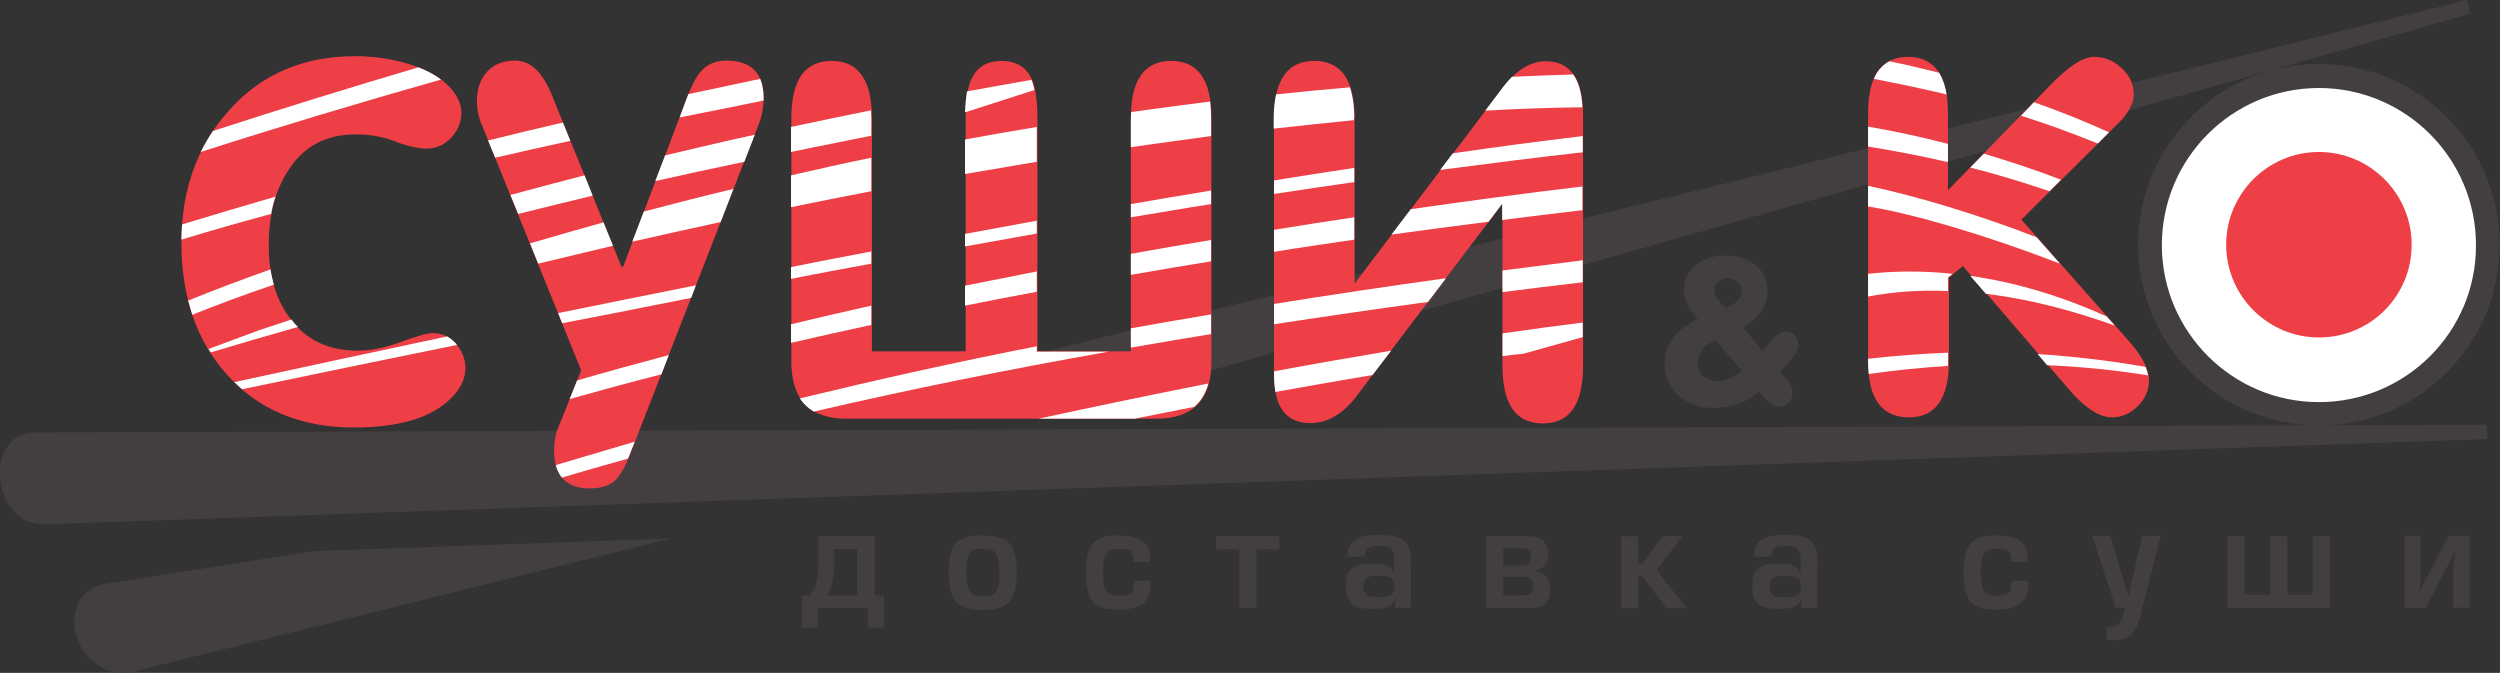<?xml version="1.0" encoding="utf-8"?>
<!-- Generator: Adobe Illustrator 17.1.0, SVG Export Plug-In . SVG Version: 6.00 Build 0)  -->
<!DOCTYPE svg PUBLIC "-//W3C//DTD SVG 1.1//EN" "http://www.w3.org/Graphics/SVG/1.1/DTD/svg11.dtd">
<svg version="1.1" id="Слой_1" xmlns="http://www.w3.org/2000/svg" xmlns:xlink="http://www.w3.org/1999/xlink" x="0px" y="0px"
	 viewBox="0 0 738.6 198.8" enable-background="new 0 0 738.6 198.8" xml:space="preserve">
<rect x="0" y="0" width="738.6" height="198.8" fill="#333333" stroke="none"/>
<path fill-rule="evenodd" clip-rule="evenodd" fill="#433F40" d="M241.1,120.6L728.9,0l1,4L314.8,121.6L241.1,120.6L241.1,120.6z
	 M30,172.7l62.8-9.9l105.3-3.7L39.9,198.3C23,202.4,14.7,177.1,30,172.7L30,172.7z"/>
<path fill="#EF3F46" d="M551.9,106.5V33.6c0-11.2,3.9-16.8,11.8-16.8c7.9,0,11.8,5.6,11.8,16.8v22.6l30.2-31c5.4-5.6,9.7-8.4,13-8.4
	c3,0,5.7,1.1,8.1,3.3c2.4,2.2,3.6,4.8,3.6,7.8c0,2.2-1.1,4.6-3.4,7.3c-0.1,0.1-2.1,2.1-6,6l-23.8,23.7l31.7,35.8c4,4.5,6,8.4,6,11.7
	c0,2.8-1.1,5.4-3.3,7.6c-2.2,2.2-4.8,3.3-7.6,3.3c-3.8,0-8.1-2.8-12.8-8.3l-31.3-36.4l-4.1,3.4v24.5c0,11.2-3.9,16.8-11.8,16.8
	C555.8,123.3,551.9,117.7,551.9,106.5L551.9,106.5z"/>
<g>
	<path fill="#FFFFFF" d="M600.9,30.2l-3.8,4c7.7,2.4,15.2,5.2,22.7,8.2l1.2-1.2c0.8-0.8,1.5-1.5,2.1-2.1
		C615.8,35.8,608.4,32.8,600.9,30.2z"/>
	<path fill="#FFFFFF" d="M551.9,80.9v6.7c7.5-1.4,15.4-2,23.6-1.6V82l1.4-1.1C568.4,80,560,80,551.9,80.9z"/>
	<path fill="#FFFFFF" d="M575.1,27.9c-0.4-2.6-1.2-4.7-2.2-6.4c-4.8-1.2-9.7-2.4-14.7-3.4c-2,1.1-3.6,2.8-4.6,5.2
		C560.8,24.7,568,26.2,575.1,27.9z"/>
	<path fill="#FFFFFF" d="M575.5,106.5v-2.3c-7.9,0.3-15.8,0.9-23.6,1.8v0.5c0,1.4,0.1,2.8,0.2,4c7.7-1.1,15.5-1.9,23.4-2.4
		C575.5,107.6,575.5,107.1,575.5,106.5z"/>
	<path fill="#FFFFFF" d="M551.9,37.4v5.9c8,1.3,15.8,2.8,23.6,4.6v-5.4C567.8,40.5,559.9,38.8,551.9,37.4z"/>
	<path fill="#FFFFFF" d="M551.9,54.9V61c13.8,2.2,36.1,8.9,56.7,16.9l-6.9-7.8C584.4,63.4,566.5,58,551.9,54.9z"/>
	<path fill="#FFFFFF" d="M586.1,45.4l-4,4.1c7.9,2,15.7,4.4,23.4,7l3.4-3.4C601.4,50.2,593.8,47.7,586.1,45.4z"/>
	<path fill="#FFFFFF" d="M582.1,81.5l4.6,5.3c12.5,1.5,25.3,4.8,38.1,9.4l-2.4-2.7C609.1,87.5,595.5,83.4,582.1,81.5z"/>
	<path fill="#FFFFFF" d="M604.8,107.9c9.8,0.4,19.8,1.4,29.8,3c-0.1-0.8-0.4-1.6-0.7-2.5c-10.7-1.9-21.4-3.1-31.9-3.8L604.8,107.9z"
		/>
</g>
<path fill="none" d="M551.9,106.5V33.6c0-11.2,3.9-16.8,11.8-16.8c7.9,0,11.8,5.6,11.8,16.8v22.6l30.2-31c5.4-5.6,9.7-8.4,13-8.4
	c3,0,5.7,1.1,8.1,3.3c2.4,2.2,3.6,4.8,3.6,7.8c0,2.2-1.1,4.6-3.4,7.3c-0.1,0.1-2.1,2.1-6,6l-23.8,23.7l31.7,35.8c4,4.5,6,8.4,6,11.7
	c0,2.8-1.1,5.4-3.3,7.6c-2.2,2.2-4.8,3.3-7.6,3.3c-3.8,0-8.1-2.8-12.8-8.3l-31.3-36.4l-4.1,3.4v24.5c0,11.2-3.9,16.8-11.8,16.8
	C555.8,123.3,551.9,117.7,551.9,106.5L551.9,106.5z"/>
<path fill-rule="evenodd" clip-rule="evenodd" fill="#433F40" d="M9.6,127.8l725.1-2.3l0.1,4.2L13,154.9
	C-2.6,155.1-4.7,128.5,9.6,127.8L9.6,127.8z"/>
<circle fill-rule="evenodd" clip-rule="evenodd" fill="#FFFFFF" cx="684.3" cy="73.8" r="49.7"/>
<path fill-rule="evenodd" clip-rule="evenodd" fill="#433F40" d="M685.1,18.9c-29.5,0-53.4,23.9-53.4,53.4
	c0,29.5,23.9,53.4,53.4,53.4c29.5,0,53.4-23.9,53.4-53.4C738.6,42.9,714.6,18.9,685.1,18.9z M685.1,118.8
	c-25.6,0-46.4-20.8-46.4-46.4c0-25.6,20.8-46.4,46.4-46.4c25.6,0,46.4,20.8,46.4,46.4C731.6,98,710.8,118.8,685.1,118.8z"/>
<path fill-rule="evenodd" clip-rule="evenodd" fill="#EF3F46" d="M685.1,99.7c-15.1,0-27.4-12.3-27.4-27.4
	c0-15.1,12.3-27.4,27.4-27.4c15.1,0,27.4,12.3,27.4,27.4C712.5,87.5,700.3,99.7,685.1,99.7L685.1,99.7z"/>
<path fill="#433F40" d="M519.6,115.7c-3.5,3.2-8,4.8-13.5,4.8c-3.9,0-7.2-1.2-10-3.6c-2.8-2.5-4.3-5.7-4.3-9.6
	c0-5.6,3.3-9.9,9.8-13.1c-2.7-2.9-4.1-5.8-4.1-8.7c0-3.2,1.3-5.7,3.9-7.5c2.3-1.7,5.1-2.5,8.5-2.5c3.3,0,6.2,0.9,8.5,2.6
	c2.5,1.9,3.8,4.5,3.8,7.8c0,4.4-2.4,8-7.2,10.9l5.7,6.9c1.6-1.9,2.9-3.3,3.9-4.3c1-1,2.1-1.5,3.1-1.5c1,0,1.9,0.4,2.6,1.2
	c0.7,0.8,1,1.7,1,2.8c0,1.8-1.8,4.4-5.4,7.8c1.3,1.5,2.1,2.5,2.4,2.9c0.9,1.3,1.3,2.4,1.3,3.4c0,1.1-0.4,2.1-1.2,2.9
	c-0.8,0.8-1.7,1.2-2.9,1.2C524.2,120.1,522.2,118.6,519.6,115.7L519.6,115.7z M514.6,109.5l-7.8-9c-3.5,1.6-5.2,3.8-5.2,6.6
	c0,1.7,0.5,3,1.6,4c1.1,1,2.4,1.5,4.1,1.5C509.7,112.7,512.2,111.6,514.6,109.5L514.6,109.5z M509.9,91c3.1-1.3,4.7-3,4.7-5.1
	c0-1-0.4-1.9-1.3-2.6c-0.9-0.7-1.8-1.1-2.9-1.1c-1,0-1.9,0.3-2.7,1c-0.8,0.7-1.2,1.5-1.2,2.5C506.5,87.2,507.6,89,509.9,91L509.9,91
	z"/>
<path fill="#433F40" d="M239.2,175.9c0.6-0.8,1.1-1.6,1.5-2.4c0.4-0.8,0.6-1.7,0.8-2.8c0.2-1.1,0.3-2.5,0.3-4.2v-8.1h16.6v17.5h2.7
	v9.5h-4.7v-5.8h-14.8v5.8h-4.7v-9.5H239.2L239.2,175.9z M253.2,175.9v-13.7h-6.7v4.6c0,4.1-0.8,7.2-2.3,9.1H253.2L253.2,175.9z
	 M280.3,169c0-2.8,0.3-5,0.9-6.5c0.6-1.6,1.6-2.7,3-3.3c1.4-0.7,3.5-1,6.1-1c2.6,0,4.6,0.3,6.1,1c1.5,0.7,2.5,1.8,3.1,3.4
	c0.6,1.6,0.9,3.7,0.9,6.5c0,2.1-0.2,3.8-0.5,5.2c-0.3,1.4-0.9,2.5-1.6,3.4c-0.8,0.8-1.8,1.5-3.1,1.9c-1.3,0.4-2.9,0.6-4.9,0.6
	c-1.9,0-3.5-0.2-4.8-0.6c-1.3-0.4-2.3-1-3.1-1.9c-0.8-0.9-1.3-2-1.6-3.3C280.4,172.8,280.3,171.1,280.3,169L280.3,169z M285.5,169
	c0,2,0.1,3.5,0.4,4.5c0.3,1,0.8,1.7,1.5,2.1c0.7,0.4,1.6,0.6,2.9,0.6c1.3,0,2.3-0.2,3-0.5c0.7-0.4,1.2-1.1,1.5-2.1
	c0.3-1,0.5-2.5,0.5-4.5c0-1.5-0.1-2.7-0.3-3.6c-0.2-0.9-0.4-1.6-0.8-2.1c-0.4-0.5-0.9-0.8-1.5-1c-0.6-0.2-1.4-0.3-2.4-0.3
	c-1.3,0-2.2,0.2-2.9,0.5c-0.7,0.4-1.2,1-1.5,2C285.6,165.6,285.5,167,285.5,169L285.5,169z M335,171.6h5c0,1.5-0.2,2.8-0.5,3.9
	c-0.3,1.1-0.9,1.9-1.6,2.6c-0.7,0.7-1.7,1.1-2.9,1.5c-1.2,0.3-2.7,0.5-4.5,0.5c-2.5,0-4.4-0.3-5.8-1c-1.4-0.7-2.4-1.8-3-3.4
	c-0.6-1.6-0.9-3.8-0.9-6.5c0-2.8,0.3-5,0.9-6.6c0.6-1.6,1.6-2.7,3-3.4c1.4-0.7,3.3-1,5.8-1c1.8,0,3.5,0.2,4.8,0.6
	c1.4,0.4,2.5,1.1,3.3,2.1c0.8,1,1.2,2.5,1.2,4.3v0.8h-4.9v-0.3c0-1-0.1-1.8-0.4-2.3c-0.3-0.5-0.7-0.9-1.3-1
	c-0.6-0.2-1.5-0.3-2.7-0.3c-1.2,0-2.1,0.2-2.8,0.6c-0.7,0.4-1.1,1.1-1.4,2.1c-0.3,1-0.4,2.4-0.4,4.3c0,1.8,0.1,3.2,0.4,4.2
	c0.3,1,0.7,1.7,1.4,2.1c0.7,0.4,1.6,0.6,2.8,0.6c1.3,0,2.3-0.1,3-0.4c0.6-0.3,1.1-0.7,1.3-1.3C334.9,173.7,335,172.8,335,171.6
	L335,171.6z M366.1,179.6h5.1v-17.3h6.8v-3.9h-18.7v3.9h6.8V179.6L366.1,179.6z M412,179.6l0.4-2.9h-0.1c-0.4,1-1,1.7-1.6,2.1
	c-0.6,0.5-1.4,0.8-2.2,0.9c-0.8,0.1-1.9,0.2-3.2,0.2c-1.8,0-3.3-0.2-4.4-0.6c-1.1-0.4-2-1.1-2.5-2.1c-0.5-1-0.8-2.3-0.8-3.9
	c0-1.3,0.2-2.5,0.4-3.3c0.3-0.9,0.8-1.6,1.4-2.1c0.6-0.5,1.5-0.9,2.5-1.1c1-0.2,2.3-0.3,3.9-0.3c1.9,0,3.2,0.2,4,0.6
	c0.8,0.4,1.5,1.1,1.9,2.1h0.2v-3.6c0-1.2-0.1-2-0.4-2.7c-0.3-0.6-0.7-1-1.4-1.3c-0.7-0.2-1.6-0.3-2.8-0.3c-1.5,0-2.6,0.2-3.2,0.7
	c-0.6,0.4-0.9,1.3-0.9,2.5h-5.1c0-1.3,0.3-2.4,0.7-3.2c0.4-0.9,1.1-1.5,1.9-2c0.8-0.5,1.7-0.8,2.7-1c1-0.2,2.2-0.3,3.6-0.3
	c2.2,0,4,0.2,5.4,0.5c1.4,0.3,2.5,1.1,3.3,2.2c0.8,1.1,1.2,2.7,1.2,4.9v14H412L412,179.6z M412,173.3c0-1.2-0.4-2.1-1-2.5
	c-0.7-0.5-2-0.7-3.9-0.7c-1.1,0-2,0.1-2.6,0.3c-0.6,0.2-1.1,0.5-1.3,1c-0.3,0.5-0.4,1.1-0.4,1.9c0,1.2,0.3,2,1,2.5
	c0.6,0.5,1.7,0.7,3.3,0.7c1.8,0,3.1-0.2,3.9-0.7C411.6,175.4,412,174.5,412,173.3L412,173.3z M444.1,162.1v5h4.8
	c1.3,0,2.2-0.2,2.7-0.6c0.5-0.4,0.8-1,0.8-1.9c0-0.9-0.2-1.6-0.7-2c-0.5-0.4-1.2-0.6-2.4-0.6H444.1L444.1,162.1z M444.1,170.5v5.4
	h5.6c1.2,0,2-0.2,2.5-0.7c0.5-0.4,0.8-1.1,0.8-2.1c0-1.8-1-2.7-3-2.7H444.1L444.1,170.5z M439.1,179.6v-21.2h11.7
	c2.4,0,4.1,0.5,5.1,1.4c1,0.9,1.5,2.4,1.5,4.4c0,1.1-0.3,2-1,2.8c-0.7,0.8-1.6,1.3-2.8,1.6v0.1c1.3,0.3,2.4,0.8,3.2,1.7
	c0.8,0.8,1.2,2,1.2,3.4c0,1.4-0.2,2.5-0.6,3.3c-0.4,0.8-1.1,1.5-2,1.9c-1,0.4-2.3,0.6-3.9,0.6H439.1L439.1,179.6z M484,158.4v8.2
	h1.2l6-8.2h5.8l-7.6,10l9,11.3h-6.1l-7.1-9.5H484v9.5H479v-21.2H484L484,158.4z M532.1,179.6l0.4-2.9h-0.1c-0.4,1-1,1.7-1.6,2.1
	c-0.6,0.5-1.4,0.8-2.2,0.9c-0.8,0.1-1.9,0.2-3.2,0.2c-1.8,0-3.3-0.2-4.4-0.6c-1.1-0.4-2-1.1-2.5-2.1c-0.5-1-0.8-2.3-0.8-3.9
	c0-1.3,0.1-2.5,0.4-3.3c0.3-0.9,0.8-1.6,1.4-2.1c0.6-0.5,1.5-0.9,2.5-1.1c1-0.2,2.3-0.3,3.9-0.3c1.9,0,3.2,0.2,4,0.6
	c0.8,0.4,1.5,1.1,1.9,2.1h0.2v-3.6c0-1.2-0.1-2-0.4-2.7c-0.3-0.6-0.8-1-1.4-1.3c-0.7-0.2-1.6-0.3-2.8-0.3c-1.5,0-2.6,0.2-3.2,0.7
	c-0.6,0.4-0.9,1.3-0.9,2.5h-5.1c0-1.3,0.3-2.4,0.7-3.2c0.4-0.9,1.1-1.5,1.8-2c0.8-0.5,1.7-0.8,2.7-1c1-0.2,2.2-0.3,3.6-0.3
	c2.2,0,4,0.2,5.4,0.5c1.4,0.3,2.5,1.1,3.3,2.2c0.8,1.1,1.2,2.7,1.2,4.9v14H532.1L532.1,179.6z M532.1,173.3c0-1.2-0.3-2.1-1-2.5
	c-0.7-0.5-2-0.7-3.9-0.7c-1.1,0-2,0.1-2.6,0.3c-0.6,0.2-1.1,0.5-1.3,1c-0.3,0.5-0.4,1.1-0.4,1.9c0,1.2,0.3,2,1,2.5
	c0.6,0.5,1.7,0.7,3.3,0.7c1.8,0,3.1-0.2,3.9-0.7C531.7,175.4,532.1,174.5,532.1,173.3L532.1,173.3z M594.3,171.6h5
	c0,1.5-0.2,2.8-0.5,3.9c-0.3,1.1-0.9,1.9-1.6,2.6c-0.7,0.7-1.7,1.1-2.9,1.5c-1.2,0.3-2.7,0.5-4.5,0.5c-2.5,0-4.4-0.3-5.8-1
	c-1.4-0.7-2.4-1.8-3-3.4c-0.6-1.6-0.9-3.8-0.9-6.5c0-2.8,0.3-5,0.9-6.6c0.6-1.6,1.6-2.7,3-3.4c1.4-0.7,3.3-1,5.8-1
	c1.8,0,3.5,0.2,4.8,0.6c1.4,0.4,2.5,1.1,3.3,2.1c0.8,1,1.2,2.5,1.2,4.3v0.8h-4.9v-0.3c0-1-0.1-1.8-0.4-2.3c-0.3-0.5-0.7-0.9-1.3-1
	c-0.6-0.2-1.5-0.3-2.7-0.3c-1.2,0-2.1,0.2-2.8,0.6c-0.7,0.4-1.1,1.1-1.4,2.1c-0.3,1-0.4,2.4-0.4,4.3c0,1.8,0.1,3.2,0.4,4.2
	c0.3,1,0.7,1.7,1.4,2.1c0.7,0.4,1.6,0.6,2.8,0.6c1.3,0,2.3-0.1,3-0.4c0.6-0.3,1.1-0.7,1.3-1.3C594.2,173.7,594.3,172.8,594.3,171.6
	L594.3,171.6z M638.3,158.4l-5.7,22.5c-0.3,1.3-0.7,2.5-1,3.4c-0.4,1-0.8,1.8-1.4,2.5c-0.6,0.7-1.3,1.3-2.3,1.7
	c-0.9,0.4-2.1,0.6-3.4,0.6c-0.9,0-1.6-0.1-2.1-0.2v-3.7c0.4,0.1,0.8,0.1,1.2,0.1c1.3,0,2.2-0.5,2.7-1.4c0.6-0.9,1.1-2.4,1.5-4.4
	h-2.7l-7-21.2h5.4l5.3,18l4.1-18H638.3L638.3,158.4z M663.2,158.4v17.3h7.5v-17.3h5.1v17.3h7.5v-17.3h5.1v21.2h-30.3v-21.2H663.2
	L663.2,158.4z M710.4,158.4v21.2h6.2l6.9-13.2c0.3-0.6,1.1-2.2,2.3-4.8c-0.2,0.6-0.4,1.5-0.7,2.9c-0.2,1.4-0.3,2.5-0.3,3.3v11.7h4.8
	v-21.2h-6.2l-6.9,13.3c-0.5,0.8-1.2,2.4-2.3,4.8c0.2-0.6,0.4-1.5,0.7-2.6c0.2-1.2,0.3-2.2,0.3-3.1v-12.4H710.4L710.4,158.4z"/>
<path fill="#EF3F46" d="M104.6,126.3c-15.7,0-28.3-5.2-37.6-15.7c-9-10-13.4-23-13.4-38.9c0-15.5,4.6-28.5,13.9-38.9
	c9.5-10.8,22-16.2,37.5-16.2c5.5,0,10.8,0.8,15.7,2.3c6.2,1.9,10.6,4.6,13.3,8.2c1.5,2,2.3,4.1,2.3,6.2c0,2.8-1,5.2-3,7.4
	c-2,2.1-4.4,3.2-7.2,3.2c-2.6,0-5.7-0.7-9.3-2.1c-3.6-1.4-7.5-2.1-11.7-2.1c-8.6,0-15.2,3.4-19.7,10.3c-4,5.9-6,13.4-6,22.5
	c0,8.9,2.1,16.1,6.4,21.7c4.7,6.3,11.3,9.4,20,9.4c3.8,0,8.1-0.9,12.7-2.6c4.7-1.7,7.8-2.6,9.4-2.6c2.7,0,4.9,1.1,6.8,3.2
	c1.9,2.1,2.8,4.6,2.8,7.2c0,2.3-0.8,4.5-2.3,6.6C129.9,122.6,119.7,126.3,104.6,126.3L104.6,126.3z"/>
<path fill="#EF3F46" d="M174.3,144.3c-7.1,0-10.6-3.8-10.6-11.3c0-2.5,0.4-4.8,1.3-6.8l6.7-16.8l-29.5-72.9
	c-0.9-2.1-1.3-4.3-1.3-6.7c0-3.5,1-6.4,3-8.6c2-2.2,4.8-3.3,8.3-3.3c4.5,0,8.1,3.4,10.9,10.3l20.5,50.6l0.5,0l18.8-49.8
	c1.4-3.7,2.8-6.3,4-7.7c1.9-2.3,4.5-3.4,7.7-3.4c7.3,0,11,3.7,11,11c0,2.8-0.5,5.5-1.6,8.2l-38,97.5c-1.3,3.3-2.7,5.7-4.1,7.2
	C180.1,143.5,177.5,144.3,174.3,144.3L174.3,144.3z"/>
<g>
	<path fill="#FFFFFF" d="M225.6,29.7c0-0.3,0-0.5,0-0.8c0-2.2-0.4-4-1-5.6c-7.1,1.5-14.2,3-21.2,4.5c-0.2,0.4-0.3,0.8-0.5,1.2
		l-2.1,5.7C209,33.1,217.2,31.4,225.6,29.7z"/>
	<path fill="#FFFFFF" d="M164.2,137.4c0.4,1.5,1,2.7,1.8,3.7c6.4-1.9,13-3.8,19.5-5.6c0.1-0.3,0.3-0.6,0.4-0.9l1.6-4.1
		C179.7,132.8,171.9,135.1,164.2,137.4z"/>
	<path fill="#FFFFFF" d="M170.5,112.4l-2.2,5.5c8.9-2.5,17.9-5,27.1-7.3l2.2-5.7C188.5,107.3,179.4,109.8,170.5,112.4z"/>
	<path fill="#FFFFFF" d="M219.9,47.8l3.1-8c-8.8,1.9-17.6,4-26.5,6.1l-2.9,7.6C202.4,51.5,211.2,49.6,219.9,47.8z"/>
	<path fill="#FFFFFF" d="M175.1,57.8l-2.4-6c-7.3,1.9-14.6,3.8-21.9,5.8l2.3,5.6C160.3,61.4,167.7,59.6,175.1,57.8z"/>
	<path fill="#FFFFFF" d="M178.3,65.7c-7.3,2-14.5,4.1-21.7,6.2l2.4,6c7.3-1.8,14.7-3.5,22.1-5.3L178.3,65.7z"/>
	<path fill="#FFFFFF" d="M204.2,88l1.4-3.7c-13.7,2.7-27.3,5.5-40.7,8.2l1.2,3C178.6,93.1,191.3,90.6,204.2,88z"/>
	<path fill="#FFFFFF" d="M168.5,41.6l-2.2-5.4c-7.4,1.7-14.8,3.5-22.1,5.3l2.1,5.1C153.7,44.9,161.1,43.2,168.5,41.6z"/>
	<path fill="#FFFFFF" d="M212.9,65.6l3.8-9.8c-8.9,2.1-17.7,4.4-26.5,6.7l-3.4,8.9C195.5,69.4,204.2,67.5,212.9,65.6z"/>
</g>
<path fill="#EF3F46" d="M334.1,103.9V34.9c0-11.3,4-16.9,11.9-16.9c7.9,0,11.9,5.6,11.9,16.9v71.9c0,11.3-5.4,16.9-16.3,16.9h-91.5
	c-10.9,0-16.3-5.6-16.3-16.9V34.9c0-11.3,4-16.9,11.9-16.9c7.9,0,11.9,5.6,11.9,16.9v68.9h27.7V34.9c0-5.1,0.5-8.9,1.6-11.3
	c1.6-3.7,4.6-5.6,9-5.6s7.4,1.9,9,5.6c1,2.4,1.6,6.2,1.6,11.3v68.9H334.1L334.1,103.9z"/>
<g>
	<path fill="#FFFFFF" d="M305.6,26.6c-0.2-1.1-0.5-2.2-0.9-3c-6.2,1.1-12.6,2.2-19,3.4c-0.3,1.7-0.5,3.8-0.6,6.2L305.6,26.6z"/>
	<path fill="#FFFFFF" d="M306.3,86.2v-6c-7.1,1.4-14.2,2.8-21.2,4.2v5.9C292.1,88.9,299.2,87.5,306.3,86.2z"/>
	<path fill="#FFFFFF" d="M334.1,43.5c8-1.2,15.9-2.2,23.7-3.3v-5.4c0-1.7-0.1-3.3-0.3-4.8c-7.8,1-15.6,2-23.3,3.1
		c0,0.6-0.1,1.1-0.1,1.7V43.5z"/>
	<path fill="#FFFFFF" d="M306.3,103.9v-1.6c-24,4.7-47.3,9.9-70,15.4c1.1,1.6,2.4,2.9,4.1,3.9c28-6.5,57.1-12.4,87.1-17.7H306.3z"/>
	<path fill="#FFFFFF" d="M285.1,69.1v3.7c7.1-1.3,14.1-2.5,21.2-3.8v-3.8C299.3,66.5,292.2,67.8,285.1,69.1z"/>
	<path fill="#FFFFFF" d="M306.8,123.7h28.4c5.9-1.2,11.8-2.3,17.6-3.5c2-1.7,3.4-4,4.2-6.9C340.3,116.6,323.5,120.1,306.8,123.7z"/>
	<path fill="#FFFFFF" d="M306.3,47.8V37.5c-7.1,1.2-14.1,2.4-21.2,3.7v10.2C292.2,50.2,299.3,49,306.3,47.8z"/>
	<path fill="#FFFFFF" d="M357.8,56.3c-7.9,1.3-15.8,2.6-23.7,4v3.9c8-1.3,15.9-2.7,23.7-3.9V56.3z"/>
	<path fill="#FFFFFF" d="M257.4,96v-5.7c-8,1.8-15.9,3.6-23.7,5.5v5.5C241.5,99.5,249.4,97.7,257.4,96z"/>
	<path fill="#FFFFFF" d="M257.4,40.1v-5.2c0-0.8-0.1-1.6-0.1-2.3c-7.8,1.6-15.7,3.2-23.6,4.9v7.4C241.7,43.2,249.6,41.7,257.4,40.1z
		"/>
	<path fill="#FFFFFF" d="M334.1,75v6.2c7.9-1.4,15.8-2.7,23.7-4v-6.3C349.8,72.2,341.9,73.6,334.1,75z"/>
	<path fill="#FFFFFF" d="M334.1,97v5.7c7.9-1.4,15.8-2.7,23.7-4v-5.8C349.8,94.2,341.9,95.6,334.1,97z"/>
	<path fill="#FFFFFF" d="M257.4,46.6c-7.9,1.6-15.8,3.4-23.7,5.2v9.4c7.9-1.6,15.8-3.2,23.7-4.7V46.6z"/>
	<path fill="#FFFFFF" d="M257.4,77.9v-3.6c-7.9,1.5-15.9,3-23.7,4.6v3.5C241.5,80.8,249.5,79.4,257.4,77.9z"/>
</g>
<path fill="#EF3F46" d="M443.9,60.1L400.8,117c-4,5.3-8.6,8-13.7,8c-7.1,0-10.7-4.7-10.7-14.2V34.9c0-11.3,4-16.9,11.9-16.9
	c7.9,0,11.9,5.6,11.9,16.9v48.9l43.9-58c3.9-5.1,8.1-7.7,12.6-7.7c7.3,0,11,5.3,11,16v74.1c0,11.3-4,16.9-11.9,16.9
	c-7.9,0-11.9-5.6-11.9-16.9V60.1L443.9,60.1z"/>
<g>
	<path fill="#FFFFFF" d="M400.1,34.9c0-3.7-0.5-6.7-1.3-9.1c-7.2,0.6-14.5,1.3-21.8,2.1c-0.4,2-0.7,4.4-0.7,7V38
		c8-0.9,15.9-1.7,23.7-2.5V34.9z"/>
	<path fill="#FFFFFF" d="M467.6,45v-4.8c-12.6,1.5-25.4,3.2-38.4,5.1l-3.7,4.9C440,48.3,454,46.5,467.6,45z"/>
	<path fill="#FFFFFF" d="M411,103.6c-11.2,1.9-22.8,3.9-34.6,6.1v1.2c0,1.8,0.2,3.4,0.4,4.9c10-1.8,19.7-3.5,28.7-5L411,103.6z"/>
	<path fill="#FFFFFF" d="M467.5,31.7c-0.2-4.2-1.1-7.4-2.7-9.7c-6,0.2-12,0.4-18.1,0.7c-0.9,0.9-1.8,1.9-2.7,3.1l-5.2,6.9
		C448.7,32.1,458.3,31.8,467.5,31.7z"/>
	<path fill="#FFFFFF" d="M400.1,53.8v-4.2c-7.9,1.2-15.8,2.4-23.7,3.7v4C384.4,56.1,392.3,54.9,400.1,53.8z"/>
	<path fill="#FFFFFF" d="M416.8,61.8l-5.7,7.5c9.5-1.3,19.1-2.6,28.7-3.8l4-5.3v4.8c7.9-1,15.8-2,23.7-2.9v-7
		C450.5,57.1,433.5,59.4,416.8,61.8z"/>
	<path fill="#FFFFFF" d="M443.9,79.9v6.4c7.9-1,15.8-2,23.7-2.9v-6.5C459.7,77.9,451.8,78.9,443.9,79.9z"/>
	<path fill="#FFFFFF" d="M400.1,70.8v-6.6c-8,1.2-15.9,2.4-23.7,3.7v6.5C384.2,73.1,392.2,72,400.1,70.8z"/>
	<path fill="#FFFFFF" d="M467.6,99.6v-4.3c-7.4,0.9-15.4,2-23.7,3.2v6.7c2.1-0.3,4.2-0.5,6.2-0.7L467.6,99.6z"/>
	<path fill="#FFFFFF" d="M421.9,89.2l5.3-7c-17.2,2.4-34.1,4.9-50.8,7.6v6C391.4,93.5,406.5,91.3,421.9,89.2z"/>
</g>
<g>
	<defs>
		<path id="SVGID_1_" d="M104.6,126.3c-15.7,0-28.3-5.2-37.6-15.7c-9-10-13.4-23-13.4-38.9c0-15.5,4.6-28.5,13.9-38.9
			c9.5-10.8,22-16.2,37.5-16.2c5.5,0,10.8,0.8,15.7,2.3c6.2,1.9,10.6,4.6,13.3,8.2c1.5,2,2.3,4.1,2.3,6.2c0,2.8-1,5.2-3,7.4
			c-2,2.1-4.4,3.2-7.2,3.2c-2.6,0-5.7-0.7-9.3-2.1c-3.6-1.4-7.5-2.1-11.7-2.1c-8.6,0-15.2,3.4-19.7,10.3c-4,5.9-6,13.4-6,22.5
			c0,8.9,2.1,16.1,6.4,21.7c4.7,6.3,11.3,9.4,20,9.4c3.8,0,8.1-0.9,12.7-2.6c4.7-1.7,7.8-2.6,9.4-2.6c2.7,0,4.9,1.1,6.8,3.2
			c1.9,2.1,2.8,4.6,2.8,7.2c0,2.3-0.8,4.5-2.3,6.6C129.9,122.6,119.7,126.3,104.6,126.3L104.6,126.3z M174.3,144.3
			c-7.1,0-10.6-3.8-10.6-11.3c0-2.5,0.4-4.8,1.3-6.8l6.7-16.8l-29.5-72.9c-0.9-2.1-1.3-4.3-1.3-6.7c0-3.5,1-6.4,3-8.6
			c2-2.2,4.8-3.3,8.3-3.3c4.5,0,8.1,3.4,10.9,10.3l20.5,50.6l0.5,0l18.8-49.8c1.4-3.7,2.8-6.3,4-7.7c1.9-2.3,4.5-3.4,7.7-3.4
			c7.3,0,11,3.7,11,11c0,2.8-0.5,5.5-1.6,8.2l-38,97.5c-1.3,3.3-2.7,5.7-4.1,7.2C180.1,143.5,177.5,144.3,174.3,144.3L174.3,144.3z
			 M334.1,103.9V34.9c0-11.3,4-16.9,11.9-16.9c7.9,0,11.9,5.6,11.9,16.9v71.9c0,11.3-5.4,16.9-16.3,16.9h-91.5
			c-10.9,0-16.3-5.6-16.3-16.9V34.9c0-11.3,4-16.9,11.9-16.9c7.9,0,11.9,5.6,11.9,16.9v68.9h27.7V34.9c0-5.1,0.5-8.9,1.6-11.3
			c1.6-3.7,4.6-5.6,9-5.6s7.4,1.9,9,5.6c1,2.4,1.6,6.2,1.6,11.3v68.9H334.1L334.1,103.9z M443.9,60.1L400.8,117c-4,5.3-8.6,8-13.7,8
			c-7.1,0-10.7-4.7-10.7-14.2V34.9c0-11.3,4-16.9,11.9-16.9c7.9,0,11.9,5.6,11.9,16.9v48.9l43.9-58c3.9-5.1,8.1-7.7,12.6-7.7
			c7.3,0,11,5.3,11,16v74.1c0,11.3-4,16.9-11.9,16.9c-7.9,0-11.9-5.6-11.9-16.9V60.1L443.9,60.1z"/>
	</defs>
	<clipPath id="SVGID_2_">
		<use xlink:href="#SVGID_1_"  overflow="visible"/>
	</clipPath>
</g>
<g>
	<path fill="#FFFFFF" d="M80.1,63.2c0.3-1.8,0.7-3.5,1.3-5.1c-9.3,2.7-18.5,5.4-27.6,8.2c-0.1,1.5-0.2,3-0.2,4.5
		C62.4,68.1,71.2,65.6,80.1,63.2z"/>
	<path fill="#FFFFFF" d="M80.9,84.1c-0.4-1.4-0.7-2.9-1-4.5c-8.4,3-16.5,6-24.3,9.2c0.4,1.4,0.8,2.8,1.2,4.2
		C64.3,90,72.3,87,80.9,84.1z"/>
	<path fill="#FFFFFF" d="M62.9,38.7c-1.3,2-2.6,4.1-3.6,6.2c23-7.4,46.7-14.5,71-21.4c-1.9-1.4-4.1-2.6-6.7-3.6
		C102.9,26,82.6,32.3,62.9,38.7z"/>
	<path fill="#FFFFFF" d="M88,96.6c-0.7-0.7-1.3-1.4-1.9-2.2l-9.4,3.1l-15.1,5.6c0.2,0.4,0.5,0.7,0.7,1C70.6,101.6,79.2,99.1,88,96.6
		z"/>
	<path fill="#FFFFFF" d="M71.5,115c20.1-4.2,41.4-8.6,63.5-13.1c-0.1-0.1-0.2-0.3-0.3-0.4c-0.8-0.9-1.7-1.6-2.6-2.1
		c-21.7,4.6-42.7,9.1-62.9,13.5C70,113.6,70.8,114.3,71.5,115z"/>
</g>
</svg>
